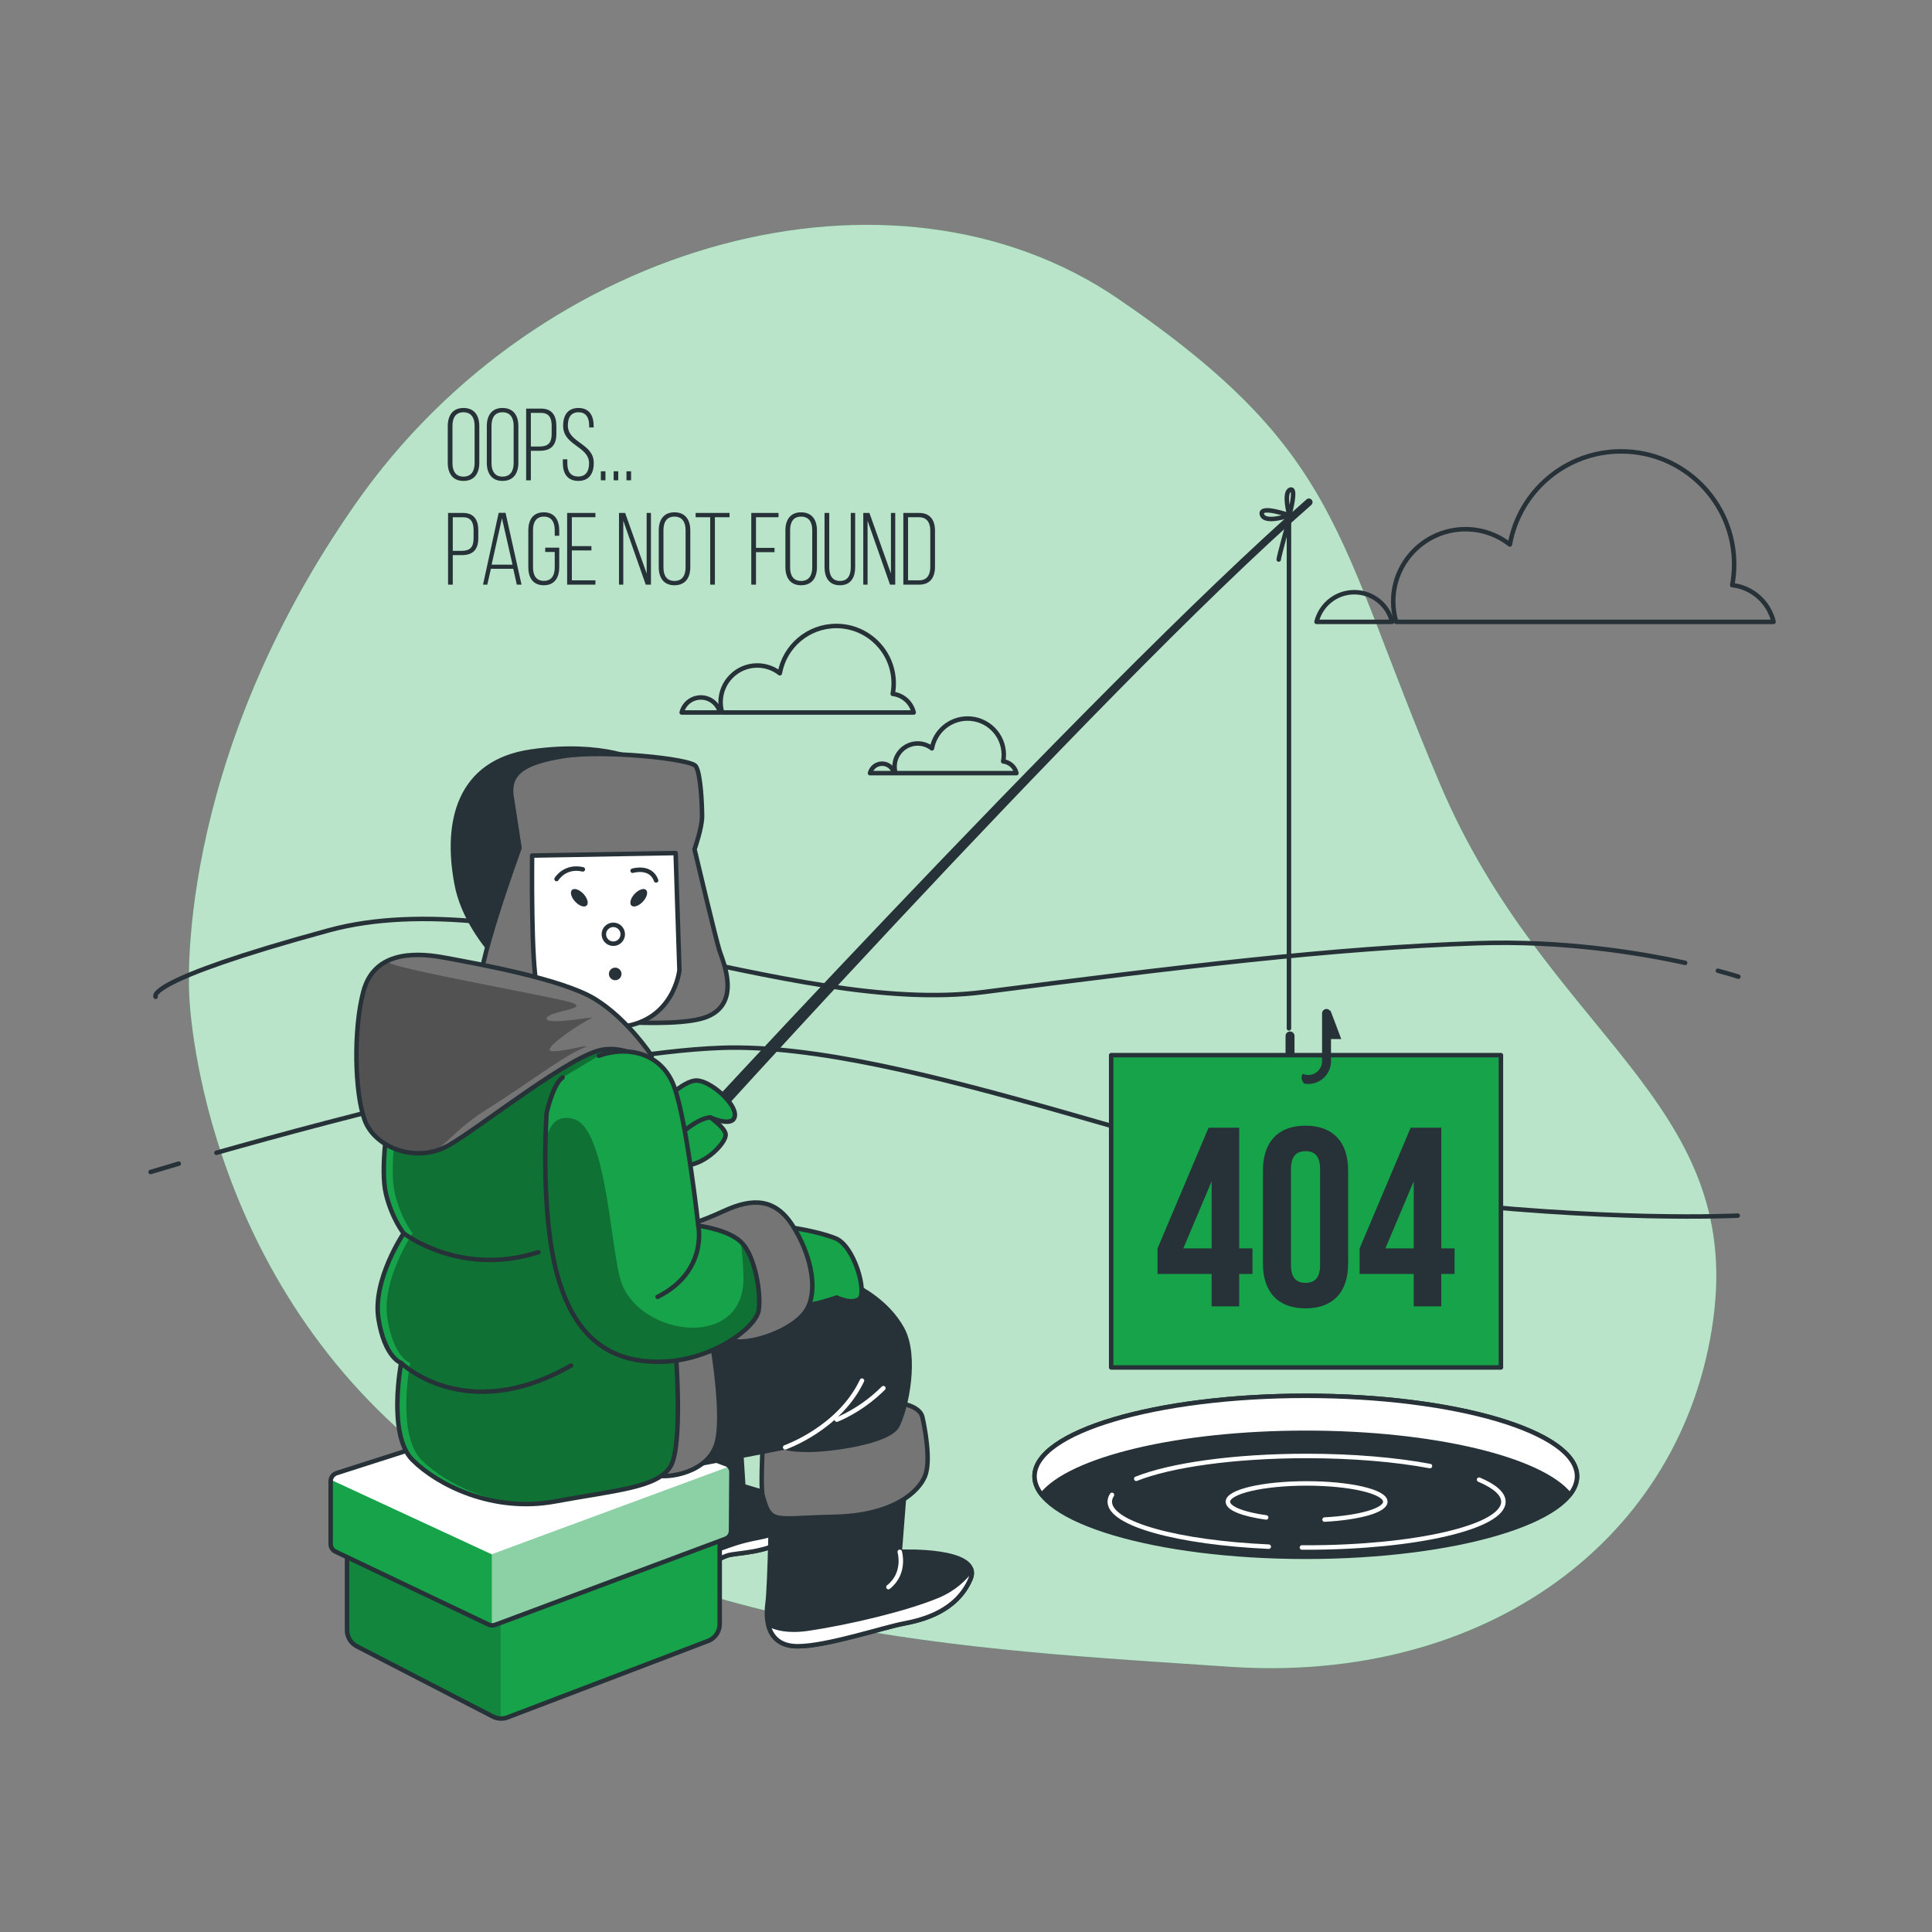 <?xml version="1.0" encoding="utf-8"?>
<!-- Generator: Adobe Illustrator 27.5.0, SVG Export Plug-In . SVG Version: 6.00 Build 0)  -->
<svg version="1.1" xmlns="http://www.w3.org/2000/svg" xmlns:xlink="http://www.w3.org/1999/xlink" x="0px" y="0px"
	 viewBox="0 0 500 500" style="enable-background:new 0 0 500 500;" xml:space="preserve">
<rect x="0" y="0" width="500" height="500" fill="#808080" stroke="none"/>
<g id="Background_Simple">
	<g>
		<path style="fill:#16a34a;" d="M49,257.961c0,0,2.289,70.947,61.513,118.234c59.225,47.287,141.291,50.674,207.728,55.166
			c66.437,4.492,117.467-33.118,125.158-89.971c7.691-56.852-43.075-73.542-70.619-138.258
			c-27.544-64.717-25.093-85.989-83.373-125.793c-58.28-39.803-149.449-15.362-197.249,52.827C44.358,198.356,49,257.961,49,257.961
			z"/>
		<path style="opacity:0.7;fill:#FFFFFF;" d="M49,257.961c0,0,2.289,70.947,61.513,118.234
			c59.225,47.287,141.291,50.674,207.728,55.166c66.437,4.492,117.467-33.118,125.158-89.971
			c7.691-56.852-43.075-73.542-70.619-138.258c-27.544-64.717-25.093-85.989-83.373-125.793
			c-58.28-39.803-149.449-15.362-197.249,52.827C44.358,198.356,49,257.961,49,257.961z"/>
	</g>
</g>
<g id="Hole">
	<g>
		<g>
			
				<ellipse style="fill:#263238;stroke:#263238;stroke-width:1.16;stroke-linecap:round;stroke-linejoin:round;stroke-miterlimit:10;" cx="337.937" cy="382.062" rx="70.2" ry="20.831"/>
			
				<path style="fill:#FFFFFF;stroke:#263238;stroke-width:1.16;stroke-linecap:round;stroke-linejoin:round;stroke-miterlimit:10;" d="
				M337.937,370.814c33.211,0,61.016,6.846,68.313,16.04c1.221-1.539,1.887-3.142,1.887-4.791c0-11.505-31.43-20.831-70.2-20.831
				s-70.2,9.326-70.2,20.831c0,1.65,0.666,3.252,1.887,4.791C276.921,377.659,304.726,370.814,337.937,370.814z"/>
		</g>
		<g>
			
				<path style="fill:none;stroke:#FFFFFF;stroke-width:1.16;stroke-linecap:round;stroke-linejoin:round;stroke-miterlimit:10;" d="
				M328.355,400.275c-23.447-1.062-41.145-5.864-41.145-11.628c0-0.604,0.194-1.197,0.569-1.776"/>
			
				<path style="fill:none;stroke:#FFFFFF;stroke-width:1.16;stroke-linecap:round;stroke-linejoin:round;stroke-miterlimit:10;" d="
				M382.777,382.935c4.016,1.694,6.302,3.641,6.302,5.712c0,6.543-22.804,11.846-50.935,11.846c-0.405,0-0.808-0.001-1.211-0.003"/>
			
				<path style="fill:none;stroke:#FFFFFF;stroke-width:1.16;stroke-linecap:round;stroke-linejoin:round;stroke-miterlimit:10;" d="
				M294.065,382.708c8.817-3.532,25.256-5.907,44.08-5.907c12.089,0,23.195,0.979,31.929,2.616"/>
			
				<path style="fill:none;stroke:#FFFFFF;stroke-width:1.16;stroke-linecap:round;stroke-linejoin:round;stroke-miterlimit:10;" d="
				M327.685,392.715c-5.939-0.828-9.914-2.34-9.914-4.067c0-2.617,9.122-4.738,20.374-4.738c11.252,0,20.374,2.121,20.374,4.738
				c0,2.245-6.71,4.125-15.72,4.615"/>
		</g>
	</g>
</g>
<g id="Landscape">
	<g>
		
			<path style="fill:none;stroke:#263238;stroke-width:1.16;stroke-linecap:round;stroke-linejoin:round;stroke-miterlimit:10;" d="
			M56.015,298.34c30.613-8.694,95.035-25.866,130.587-27.158c47.761-1.737,128.521,32.999,178.888,39.077s84.233,4.342,84.233,4.342
			"/>
		
			<path style="fill:none;stroke:#263238;stroke-width:1.16;stroke-linecap:round;stroke-linejoin:round;stroke-miterlimit:10;" d="
			M38.976,303.311c0,0,2.646-0.805,7.283-2.161"/>
		
			<path style="fill:none;stroke:#263238;stroke-width:1.16;stroke-linecap:round;stroke-linejoin:round;stroke-miterlimit:10;" d="
			M436.119,249.187c-12.327-2.7-31.806-5.823-53.765-5.087c-37.358,1.251-77.746,6.197-127.764,12.639
			c-50.018,6.442-121.17-29.162-169.568-15.954c-48.398,13.208-44.744,17.192-44.744,17.192"/>
		
			<path style="fill:none;stroke:#263238;stroke-width:1.16;stroke-linecap:round;stroke-linejoin:round;stroke-miterlimit:10;" d="
			M449.891,252.764c0,0-1.886-0.62-5.299-1.53"/>
	</g>
</g>
<g id="Clouds">
	<g>
		<g>
			
				<path style="fill:none;stroke:#263238;stroke-width:1.16;stroke-linecap:round;stroke-linejoin:round;stroke-miterlimit:10;" d="
				M360.261,160.936c-1.077-4.402-5.037-7.673-9.771-7.673c-4.734,0-8.694,3.271-9.771,7.673H360.261z"/>
			
				<path style="fill:none;stroke:#263238;stroke-width:1.16;stroke-linecap:round;stroke-linejoin:round;stroke-miterlimit:10;" d="
				M459,160.936c-1.195-5.047-5.448-8.909-10.701-9.505c0.322-1.739,0.499-3.529,0.499-5.361c0-16.156-13.097-29.253-29.252-29.253
				c-14.399,0-26.36,10.407-28.792,24.108c-3.172-2.477-7.153-3.967-11.49-3.967c-10.329,0-18.702,8.373-18.702,18.702
				c0,1.834,0.275,3.601,0.767,5.275H459z"/>
		</g>
		<g>
			
				<path style="fill:none;stroke:#263238;stroke-width:1.16;stroke-linecap:round;stroke-linejoin:round;stroke-miterlimit:10;" d="
				M186.34,184.398c-0.547-2.235-2.557-3.895-4.96-3.895c-2.403,0-4.413,1.66-4.96,3.895H186.34z"/>
			
				<path style="fill:none;stroke:#263238;stroke-width:1.16;stroke-linecap:round;stroke-linejoin:round;stroke-miterlimit:10;" d="
				M236.463,184.398c-0.607-2.562-2.765-4.522-5.432-4.825c0.164-0.883,0.253-1.792,0.253-2.722c0-8.201-6.648-14.85-14.85-14.85
				c-7.31,0-13.381,5.283-14.616,12.238c-1.61-1.257-3.631-2.014-5.833-2.014c-5.243,0-9.494,4.251-9.494,9.494
				c0,0.931,0.14,1.828,0.389,2.678H236.463z"/>
		</g>
		<g>
			
				<path style="fill:none;stroke:#263238;stroke-width:1.16;stroke-linecap:round;stroke-linejoin:round;stroke-miterlimit:10;" d="
				M231.417,200.092c-0.345-1.41-1.614-2.458-3.131-2.458c-1.517,0-2.786,1.048-3.131,2.458H231.417z"/>
			
				<path style="fill:none;stroke:#263238;stroke-width:1.16;stroke-linecap:round;stroke-linejoin:round;stroke-miterlimit:10;" d="
				M263.053,200.092c-0.383-1.617-1.746-2.854-3.429-3.045c0.103-0.557,0.16-1.131,0.16-1.718c0-5.176-4.196-9.373-9.373-9.373
				c-4.613,0-8.446,3.334-9.225,7.724c-1.016-0.794-2.292-1.271-3.681-1.271c-3.309,0-5.992,2.683-5.992,5.992
				c0,0.587,0.088,1.154,0.246,1.69H263.053z"/>
		</g>
	</g>
</g>
<g id="Character">
	<g>
		<g>
			<path style="fill:#263238;" d="M164.064,312.098c-0.319,0-0.642-0.083-0.938-0.256c-0.894-0.528-1.198-1.692-0.679-2.602
				c0.476-0.834,120.689-131.925,175.693-179.998c0.392-0.342,0.983-0.296,1.319,0.102c0.337,0.398,0.292,0.999-0.1,1.342
				c-54.766,47.866-173.202,179.637-173.675,180.466C165.338,311.759,164.71,312.098,164.064,312.098z"/>
			<g>
				
					<path style="fill:#16a34a;stroke:#263238;stroke-width:1.16;stroke-linecap:round;stroke-linejoin:round;stroke-miterlimit:10;" d="
					M170.698,285.997c0,0,5.962-6.359,9.539-6.359c3.577,0,10.334,5.962,9.936,9.141c-0.397,3.18-6.359,0.397-6.359,0.397
					s-5.564,7.552-11.129,6.359C167.121,294.344,170.698,285.997,170.698,285.997z"/>
				
					<path style="fill:#16a34a;stroke:#263238;stroke-width:1.16;stroke-linecap:round;stroke-linejoin:round;stroke-miterlimit:10;" d="
					M183.814,289.177c0,0,3.648,2.522,3.972,4.303c0.324,1.781-4.047,6.799-8.903,7.932c-4.856,1.133-7.446-1.619-5.989-4.209
					C174.351,294.613,180.166,289.407,183.814,289.177z"/>
			</g>
		</g>
		
			<path style="fill:none;stroke:#263238;stroke-width:1.16;stroke-linecap:round;stroke-linejoin:round;stroke-miterlimit:10;" d="
			M333.583,266.142V134.601c0,0-2.653,9.522-2.653,10.209"/>
		<g>
			
				<rect x="287.569" y="273.076" style="fill:#16a34a;stroke:#263238;stroke-width:1.16;stroke-linecap:round;stroke-linejoin:round;stroke-miterlimit:10;" width="100.868" height="80.82"/>
		</g>
		<g>
			<path style="fill:#263238;" d="M335.017,272.731v-4.624c0-0.641-0.519-1.16-1.16-1.16c-0.641,0-1.16,0.519-1.16,1.16v4.624
				H335.017z"/>
			<path style="fill:#263238;" d="M344.311,261.474l-0.019,0.231c-0.201-0.344-0.559-0.587-0.987-0.587
				c-0.641,0-1.16,0.519-1.16,1.16v12.363c0,1.965-1.598,3.565-3.564,3.565c-0.505,0-0.985-0.109-1.421-0.299
				c-0.31,0.449-0.615,1.315,0.298,2.506c0.364,0.071,0.738,0.113,1.122,0.113c3.244,0,5.883-2.639,5.883-5.885v-5.729h2.66
				L344.311,261.474z"/>
		</g>
		
			<path style="fill:none;stroke:#263238;stroke-width:1.16;stroke-linecap:round;stroke-linejoin:round;stroke-miterlimit:10;" d="
			M333.677,133.367c0,0,2.06-7.324,0.229-6.637C332.075,127.416,333.677,133.367,333.677,133.367z"/>
		
			<path style="fill:none;stroke:#263238;stroke-width:1.16;stroke-linecap:round;stroke-linejoin:round;stroke-miterlimit:10;" d="
			M333.677,133.367c0,0-7.782-2.746-7.095-0.229C327.269,135.655,333.677,133.367,333.677,133.367z"/>
	</g>
	<g>
		<g>
			
				<path style="fill:#263238;stroke:#263238;stroke-width:1.16;stroke-linecap:round;stroke-linejoin:round;stroke-miterlimit:10;" d="
				M165.947,197.18c0,0-9.601-5.377-28.419-2.688c-18.818,2.688-22.41,18.214-19.338,34.344
				c3.072,16.13,20.874,29.791,23.562,28.639c2.688-1.152-0.768-37.253,5.377-44.165c6.145-6.913,26.115-5.761,27.267-11.137
				C175.549,196.796,165.947,197.18,165.947,197.18z"/>
			
				<path style="fill:#757575;stroke:#263238;stroke-width:1.16;stroke-linecap:round;stroke-linejoin:round;stroke-miterlimit:10;" d="
				M132.494,206.76l1.955,12.708c0,0-12.056,32.91-10.101,37.472c1.955,4.562,20.202,6.191,20.202,6.191s29.651,3.584,38.449,0
				c8.798-3.584,4.236-14.011,3.258-16.944c-0.977-2.932-6.517-26.393-6.517-26.393s1.955-5.539,1.955-8.472
				c0-2.932-0.326-11.079-1.629-13.034c-1.303-1.955-24.112-4.236-34.213-2.607C135.753,197.31,131.191,199.917,132.494,206.76z"/>
			<g>
				
					<path style="fill:#FFFFFF;stroke:#263238;stroke-width:1.16;stroke-linecap:round;stroke-linejoin:round;stroke-miterlimit:10;" d="
					M137.708,221.423c0,0-0.326,28.348,1.303,33.887c1.629,5.539,8.146,12.056,21.831,10.427
					c13.685-1.629,14.989-14.663,14.989-14.663l-0.978-30.303L137.708,221.423z"/>
				<circle style="fill:none;stroke:#263238;stroke-width:1.16;stroke-miterlimit:10;" cx="158.724" cy="241.788" r="2.444"/>
				<path style="fill:#263238;" d="M160.842,252.052c0,0.9-0.729,1.629-1.629,1.629c-0.9,0-1.629-0.729-1.629-1.629
					c0-0.9,0.73-1.629,1.629-1.629C160.113,250.422,160.842,251.152,160.842,252.052z"/>
				<path style="fill:#263238;" d="M151,231.339c1.043,1.119,1.407,2.474,0.815,3.026c-0.593,0.552-1.918,0.092-2.961-1.027
					c-1.042-1.119-1.407-2.474-0.815-3.026C148.632,229.76,149.957,230.22,151,231.339z"/>
				<path style="fill:#263238;" d="M164.236,231.339c-1.043,1.119-1.407,2.474-0.815,3.026c0.593,0.552,1.918,0.092,2.961-1.027
					c1.042-1.119,1.407-2.474,0.815-3.026S165.278,230.22,164.236,231.339z"/>
				
					<path style="fill:none;stroke:#263238;stroke-width:1.16;stroke-linecap:round;stroke-linejoin:round;stroke-miterlimit:10;" d="
					M144.039,227.494c0,0,2.147-3.578,6.799-2.505"/>
				
					<path style="fill:none;stroke:#263238;stroke-width:1.16;stroke-linecap:round;stroke-linejoin:round;stroke-miterlimit:10;" d="
					M163.719,225.347c0,0,4.652-1.431,6.083,2.505"/>
			</g>
		</g>
		<g>
			
				<path style="fill:#263238;stroke:#263238;stroke-width:1.16;stroke-linecap:round;stroke-linejoin:round;stroke-miterlimit:10;" d="
				M179.411,407.181c0,0,5.124-3.074,7.96-4.282c0.301-0.128,0.577-0.236,0.817-0.316c2.508-0.836,9.614-0.418,16.302-4.598
				c6.688-4.18,3.344-9.196-1.672-10.45c-5.016-1.254-10.45-2.926-10.45-2.926l-1.254-19.646c0,0-15.048,4.18-20.064,6.27
				c-5.016,2.09-2.09,31.767-1.672,34.276C169.797,408.017,169.797,409.689,179.411,407.181z"/>
			
				<path style="fill:#FFFFFF;stroke:#263238;stroke-width:1.16;stroke-linecap:round;stroke-linejoin:round;stroke-miterlimit:10;" d="
				M196.131,397.985c-8.778,1.672-8.778,3.344-18.392,5.016c-4.081,0.71-6.796,0.815-8.581,0.703
				c0.095,0.887,0.174,1.524,0.221,1.805c0.418,2.508,0.418,4.18,10.032,1.672c0,0,5.124-3.074,7.96-4.282
				c0.301-0.128,0.577-0.236,0.817-0.316c2.508-0.836,9.614-0.418,16.302-4.598c2.143-1.339,3.246-2.763,3.604-4.123
				C204.985,395.36,200.675,397.119,196.131,397.985z"/>
		</g>
		<g>
			<g>
				
					<path style="fill:#263238;stroke:#263238;stroke-width:1.16;stroke-linecap:round;stroke-linejoin:round;stroke-miterlimit:10;" d="
					M199.617,387.276c0,0-0.326,22.809-0.977,27.696c-0.652,4.888,0.326,11.079,7.82,11.079c7.494,0,22.157-4.887,27.371-5.865
					c5.213-0.978,13.685-3.258,17.27-11.405c3.584-8.146-18.247-7.168-18.247-7.168l1.303-16.618
					C234.157,384.995,211.674,389.557,199.617,387.276z"/>
				
					<path style="fill:#FFFFFF;stroke:#263238;stroke-width:1.16;stroke-linecap:round;stroke-linejoin:round;stroke-miterlimit:10;" d="
					M251.1,408.781c0.431-0.978,0.487-1.822,0.266-2.554c-1.626,2.231-4.366,4.969-8.738,6.79
					c-7.82,3.259-22.483,6.843-33.562,8.472c-5.064,0.744-8.275-0.08-10.285-1.191c0.716,3.155,2.827,5.752,7.678,5.752
					c7.494,0,22.157-4.888,27.371-5.865C239.044,419.208,247.516,416.927,251.1,408.781z"/>
				
					<path style="fill:none;stroke:#FFFFFF;stroke-width:1.16;stroke-linecap:round;stroke-linejoin:round;stroke-miterlimit:10;" d="
					M232.853,401.613c0,0,1.629,5.539-2.933,9.124"/>
			</g>
			
				<path style="fill:#757575;stroke:#263238;stroke-width:1.16;stroke-linecap:round;stroke-linejoin:round;stroke-miterlimit:10;" d="
				M197.337,375.22c0,0-0.503,9.912,0.048,11.898c2.09,7.524,2.751,5.76,18.392,5.434c15.64-0.326,21.965-6.579,23.594-10.489
				c1.629-3.91,0-12.382-0.652-15.315c-0.652-2.932-5.865-3.91-7.82-3.584C228.943,363.489,198.314,371.961,197.337,375.22z"/>
		</g>
		<g>
			<g>
				<defs>
					<path id="XMLID_1_" d="M89.809,399.983v21.901c0,1.759,0.981,3.37,2.544,4.177l35.196,18.175
						c1.272,0.657,2.773,0.698,4.08,0.113l51.852-19.764c1.69-0.758,2.778-2.437,2.778-4.289v-26.503l-59.303,17.921L89.809,399.983
						z"/>
				</defs>
				<use xlink:href="#XMLID_1_"  style="overflow:visible;fill:#16a34a;"/>
				<clipPath id="XMLID_00000033368323019865371410000012050761782143841973_">
					<use xlink:href="#XMLID_1_"  style="overflow:visible;"/>
				</clipPath>
				<path id="XMLID_2_" style="opacity:0.18;clip-path:url(#XMLID_00000033368323019865371410000012050761782143841973_);" d="
					M129.562,410.926l-2.607,0.788l-37.146-11.73v21.901c0,1.759,0.981,3.37,2.544,4.177l35.196,18.175
					c0.632,0.326,1.32,0.499,2.013,0.52V410.926z"/>
				
					<use xlink:href="#XMLID_1_"  style="overflow:visible;fill:none;stroke:#263238;stroke-width:1.16;stroke-linecap:round;stroke-linejoin:round;stroke-miterlimit:10;"/>
			</g>
			<g>
				<defs>
					<path id="XMLID_3_" d="M143.985,363.019l-56.878,18.226c-0.913,0.293-1.533,1.142-1.533,2.101v16.222
						c0,0.851,0.489,1.626,1.257,1.992l39.605,18.874c0.54,0.257,1.161,0.284,1.722,0.075l59.599-22.271
						c0.863-0.322,1.434-1.146,1.434-2.067l0.105-15.212c0-1.037-0.722-1.934-1.735-2.156l-42.431-15.839
						C144.751,362.881,144.355,362.9,143.985,363.019z"/>
				</defs>
				<use xlink:href="#XMLID_3_"  style="overflow:visible;fill:#FFFFFF;"/>
				<clipPath id="XMLID_00000040546918355765949780000005844914720822673803_">
					<use xlink:href="#XMLID_3_"  style="overflow:visible;"/>
				</clipPath>
				<path style="clip-path:url(#XMLID_00000040546918355765949780000005844914720822673803_);fill:#16a34a;" d="M126.416,420.425
					l0.02,0.009c0.54,0.257,1.161,0.284,1.722,0.075l59.599-22.271c0.863-0.322,1.434-1.146,1.434-2.067l0.105-15.212
					c0-0.534-0.194-1.029-0.518-1.416l-61.497,22.721L126.416,420.425z"/>
				<path style="opacity:0.5;clip-path:url(#XMLID_00000040546918355765949780000005844914720822673803_);fill:#FFFFFF;" d="
					M126.416,420.425l0.02,0.009c0.54,0.257,1.161,0.284,1.722,0.075l59.599-22.271c0.863-0.322,1.434-1.146,1.434-2.067
					l0.105-15.212c0-0.534-0.194-1.029-0.518-1.416l-61.497,22.721L126.416,420.425z"/>
				<path style="clip-path:url(#XMLID_00000040546918355765949780000005844914720822673803_);fill:#16a34a;" d="M85.573,383.346
					v16.222c0,0.851,0.489,1.626,1.257,1.992l39.605,18.874c0.268,0.127,0.555,0.198,0.845,0.211v-18.382l-41.647-19.293
					C85.611,383.096,85.573,383.216,85.573,383.346z"/>
				
					<use xlink:href="#XMLID_3_"  style="overflow:visible;fill:none;stroke:#263238;stroke-width:1.16;stroke-linecap:round;stroke-linejoin:round;stroke-miterlimit:10;"/>
			</g>
		</g>
		<g>
			
				<path style="fill:#263238;stroke:#263238;stroke-width:1.16;stroke-linecap:round;stroke-linejoin:round;stroke-miterlimit:10;" d="
				M222.1,333.186c0,0,7.494,3.584,11.405,10.753c3.91,7.168,0.977,20.854-1.303,25.09c-2.281,4.236-17.595,6.191-22.809,6.191
				c-5.214,0-6.191-0.652-6.191-0.652s-16.618,3.258-27.045,5.213c-10.427,1.955-7.82-22.483-4.562-33.562
				c3.258-11.079,21.505-16.618,29-16.618C208.089,329.602,222.1,333.186,222.1,333.186z"/>
			
				<path style="fill:none;stroke:#FFFFFF;stroke-width:1.16;stroke-linecap:round;stroke-linejoin:round;stroke-miterlimit:10;" d="
				M203.202,374.568c0,0,14.011-4.888,19.876-17.27"/>
			
				<path style="fill:none;stroke:#FFFFFF;stroke-width:1.16;stroke-linecap:round;stroke-linejoin:round;stroke-miterlimit:10;" d="
				M216.561,367.399c0,0,6.191-2.281,12.056-8.146"/>
		</g>
		
			<path style="fill:#757575;stroke:#263238;stroke-width:1.16;stroke-linecap:round;stroke-linejoin:round;stroke-miterlimit:10;" d="
			M183.651,343.939c0,0,3.91,20.528,1.955,29c-1.955,8.472-13.359,9.775-15.966,8.798c-2.607-0.977-1.303-21.18-1.303-31.281
			C168.337,340.354,178.438,341.006,183.651,343.939z"/>
		<g>
			<g>
				<defs>
					<path id="XMLID_6_" d="M100.562,289.197c0,0-2.281,13.359-0.652,19.876c1.629,6.517,4.562,10.101,4.562,10.101
						s-8.146,12.056-6.517,22.157c1.629,10.101,5.865,11.404,5.865,11.404s-3.584,18.573,2.933,25.09
						c6.517,6.517,20.854,13.685,36.82,10.753s26.719-3.584,29.977-9.124c3.258-5.539,1.303-29.977,1.303-29.977
						s-0.652-27.045-1.303-43.663c-0.652-16.618-2.933-29.978-10.753-36.494c-7.82-6.517-42.359,3.584-52.786,10.427
						C99.584,286.591,100.562,289.197,100.562,289.197z"/>
				</defs>
				<use xlink:href="#XMLID_6_"  style="overflow:visible;fill:#16a34a;"/>
				<clipPath id="XMLID_00000094606024904394851190000012372318029300219549_">
					<use xlink:href="#XMLID_6_"  style="overflow:visible;"/>
				</clipPath>
				<path style="opacity:0.3;clip-path:url(#XMLID_00000094606024904394851190000012372318029300219549_);" d="M102.882,289.197
					c0,0-2.281,13.359-0.652,19.876c1.629,6.517,4.562,10.101,4.562,10.101s-8.146,12.056-6.517,22.157
					c1.629,10.101,5.865,11.404,5.865,11.404s-3.584,18.573,2.933,25.09c6.517,6.517,20.854,13.685,36.82,10.753
					c15.966-2.932,26.719-3.584,29.977-9.124c3.258-5.539,1.303-29.977,1.303-29.977s-0.652-27.045-1.303-43.663
					c-0.652-16.618-2.933-29.978-10.753-36.494c-7.82-6.517-42.359,3.584-52.786,10.427
					C101.904,286.591,102.882,289.197,102.882,289.197z"/>
				
					<use xlink:href="#XMLID_6_"  style="overflow:visible;fill:none;stroke:#263238;stroke-width:1.16;stroke-linecap:round;stroke-linejoin:round;stroke-miterlimit:10;"/>
			</g>
			
				<path style="fill:none;stroke:#263238;stroke-width:1.16;stroke-linecap:round;stroke-linejoin:round;stroke-miterlimit:10;" d="
				M104.472,319.175c0,0,14.663,11.404,34.865,4.888"/>
			
				<path style="fill:none;stroke:#263238;stroke-width:1.16;stroke-linecap:round;stroke-linejoin:round;stroke-miterlimit:10;" d="
				M103.82,352.737c0,0,16.618,16.292,43.989,0.652"/>
		</g>
		<g>
			<defs>
				<path id="XMLID_4_" d="M168.663,273.231c0,0-6.191-9.449-14.663-14.663c-8.472-5.214-30.303-9.124-39.101-10.753
					c-8.798-1.629-18.247-0.978-20.854,8.798c-2.607,9.775-2.281,26.067,0.326,33.236c2.607,7.168,13.36,11.404,21.831,6.517
					c8.472-4.888,31.932-23.786,40.078-24.764C164.427,270.625,168.011,276.815,168.663,273.231z"/>
			</defs>
			<use xlink:href="#XMLID_4_"  style="overflow:visible;fill:#757575;"/>
			<clipPath id="XMLID_00000068646837548575592170000005911802478665524886_">
				<use xlink:href="#XMLID_4_"  style="overflow:visible;"/>
			</clipPath>
			<path style="opacity:0.3;clip-path:url(#XMLID_00000068646837548575592170000005911802478665524886_);" d="M150.581,271.39
				c4.969-2.07-7.454,1.656-8.282,0.414c-0.828-1.242,8.696-7.454,10.767-8.282c2.071-0.828-12.009,2.07-11.595,0
				c0.414-2.071,13.666-2.485,4.555-4.555c-9.11-2.071-38.926-7.454-44.724-9.525c-0.58-0.207-0.983-0.418-1.252-0.631
				c-2.782,1.424-4.954,3.863-6.005,7.802c-2.607,9.775-2.281,26.067,0.326,33.236c2.269,6.239,10.707,10.25,18.443,7.965
				c3.584-2.902,6.9-6.743,12.506-10.273C136.501,280.501,145.611,273.461,150.581,271.39z"/>
			
				<use xlink:href="#XMLID_4_"  style="overflow:visible;fill:none;stroke:#263238;stroke-width:1.16;stroke-linecap:round;stroke-linejoin:round;stroke-miterlimit:10;"/>
		</g>
		<g>
			<g>
				
					<path style="fill:#16a34a;stroke:#263238;stroke-width:1.16;stroke-linecap:round;stroke-linejoin:round;stroke-miterlimit:10;" d="
					M203.853,317.546c0,0,7.494,0.978,12.382,2.933c4.888,1.955,8.146,14.011,6.191,15.64c-1.955,1.629-5.865-0.326-5.865-0.326
					s-5.539,1.955-9.449,2.281C203.202,338.4,198.966,319.827,203.853,317.546z"/>
				
					<path style="fill:#757575;stroke:#263238;stroke-width:1.16;stroke-linecap:round;stroke-linejoin:round;stroke-miterlimit:10;" d="
					M179.089,316.568c0,0,1.303,0,8.472-3.259c7.168-3.258,13.034-3.258,17.595,3.91c4.562,7.169,6.517,15.966,3.91,21.18
					c-2.607,5.214-12.382,8.798-17.595,8.798c-5.214,0-5.865-6.843-5.865-6.843s-0.652-10.753-3.91-14.663
					C178.438,321.782,177.786,317.546,179.089,316.568z"/>
				<g>
					<defs>
						<path id="XMLID_5_" d="M154.977,273.231c7.169-2.607,16.292-0.977,19.55,8.146c3.258,9.124,6.191,35.842,6.191,35.842
							s8.146,0.978,11.405,4.562c3.258,3.584,4.887,12.708,4.236,17.27c-0.652,4.562-12.056,13.034-25.09,13.359
							c-13.034,0.326-22.483-5.865-27.045-22.483c-4.562-16.618-2.754-41.973-2.754-41.973s1.656-7.454,4.141-9.111"/>
					</defs>
					<use xlink:href="#XMLID_5_"  style="overflow:visible;fill:#16a34a;"/>
					<clipPath id="XMLID_00000088817943980446186370000010958296835846534018_">
						<use xlink:href="#XMLID_5_"  style="overflow:visible;"/>
					</clipPath>
					<path style="opacity:0.3;clip-path:url(#XMLID_00000088817943980446186370000010958296835846534018_);" d="M196.359,339.051
						c0.652-4.562-0.978-13.685-4.236-17.27c-0.131-0.144-0.281-0.276-0.426-0.411c0.271,1.852,0.571,4.708,0.709,8.824
						c0.643,19.127-26.081,15.928-31.472,2.072c-2.899-7.455-3.727-40.17-12.424-42.655c-5.013-1.432-6.721,2.501-7.271,6.091
						c-0.172,9.384,0.134,23.841,2.985,34.226c4.562,16.618,14.011,22.809,27.045,22.483
						C184.303,352.085,195.707,343.613,196.359,339.051z"/>
					
						<use xlink:href="#XMLID_5_"  style="overflow:visible;fill:none;stroke:#263238;stroke-width:1.16;stroke-linecap:round;stroke-linejoin:round;stroke-miterlimit:10;"/>
				</g>
			</g>
			
				<path style="fill:none;stroke:#263238;stroke-width:1.16;stroke-linecap:round;stroke-linejoin:round;stroke-miterlimit:10;" d="
				M180.719,317.22c0,0,2.54,11.872-10.54,18.412"/>
		</g>
	</g>
</g>
<g id="Text">
	<g>
		<g>
			<path style="fill:#263238;" d="M115.88,110.276c0-2.704,1.246-4.693,4.056-4.693c2.864,0,4.11,1.989,4.11,4.693v9.492
				c0,2.704-1.246,4.693-4.11,4.693c-2.81,0-4.056-1.988-4.056-4.693V110.276z M117.1,119.848c0,2.015,0.795,3.5,2.836,3.5
				c2.068,0,2.89-1.485,2.89-3.5v-9.651c0-2.015-0.821-3.5-2.89-3.5c-2.041,0-2.836,1.485-2.836,3.5V119.848z"/>
			<path style="fill:#263238;" d="M125.984,110.276c0-2.704,1.246-4.693,4.056-4.693c2.864,0,4.109,1.989,4.109,4.693v9.492
				c0,2.704-1.246,4.693-4.109,4.693c-2.81,0-4.056-1.988-4.056-4.693V110.276z M127.204,119.848c0,2.015,0.795,3.5,2.837,3.5
				c2.068,0,2.89-1.485,2.89-3.5v-9.651c0-2.015-0.821-3.5-2.89-3.5c-2.041,0-2.837,1.485-2.837,3.5V119.848z"/>
			<path style="fill:#263238;" d="M140.011,105.743c2.864,0,3.977,1.803,3.977,4.507v2.015c0,2.943-1.353,4.401-4.295,4.401h-2.306
				v7.636h-1.22v-18.559H140.011z M139.693,115.553c2.148,0,3.076-0.954,3.076-3.208v-2.174c0-2.015-0.689-3.314-2.757-3.314h-2.624
				v8.697H139.693z"/>
			<path style="fill:#263238;" d="M153.641,110.224v0.397h-1.167v-0.477c0-1.962-0.742-3.447-2.757-3.447
				c-2.015,0-2.757,1.458-2.757,3.42c0,4.507,6.708,4.587,6.708,9.704c0,2.678-1.167,4.64-4.004,4.64
				c-2.836,0-4.003-1.962-4.003-4.64v-0.955h1.167v1.034c0,1.989,0.768,3.42,2.81,3.42c2.041,0,2.81-1.432,2.81-3.42
				c0-4.454-6.708-4.534-6.708-9.704c0-2.784,1.22-4.587,3.951-4.614C152.502,105.583,153.641,107.545,153.641,110.224z"/>
			<path style="fill:#263238;" d="M156.693,121.968v2.333h-1.194v-2.333H156.693z"/>
			<path style="fill:#263238;" d="M160.008,121.968v2.333h-1.194v-2.333H160.008z"/>
			<path style="fill:#263238;" d="M163.323,121.968v2.333h-1.194v-2.333H163.323z"/>
		</g>
		<g>
			<path style="fill:#263238;" d="M119.804,132.746c2.863,0,3.977,1.803,3.977,4.507v2.015c0,2.943-1.353,4.401-4.296,4.401h-2.306
				v7.636h-1.22v-18.559H119.804z M119.486,142.556c2.148,0,3.076-0.954,3.076-3.208v-2.174c0-2.015-0.689-3.314-2.757-3.314h-2.625
				v8.697H119.486z"/>
			<path style="fill:#263238;" d="M127.044,147.196l-0.928,4.109h-1.113l4.056-18.586h1.777l4.136,18.586h-1.22l-0.928-4.109
				H127.044z M127.23,146.135h5.409l-2.731-12.01L127.23,146.135z"/>
			<path style="fill:#263238;" d="M144.732,137.28v1.378h-1.167V137.2c0-1.989-0.769-3.5-2.81-3.5s-2.81,1.512-2.81,3.5v9.651
				c0,1.988,0.769,3.473,2.81,3.473s2.81-1.485,2.81-3.473v-4.004H141.1v-1.113h3.633v5.037c0,2.678-1.167,4.693-4.004,4.693
				c-2.836,0-4.003-2.015-4.003-4.693v-9.492c0-2.678,1.167-4.693,4.003-4.693C143.566,132.587,144.732,134.602,144.732,137.28z"/>
			<path style="fill:#263238;" d="M153.059,141.336v1.114h-5.064v7.742h6.098v1.113h-7.318v-18.559h7.318v1.113h-6.098v7.477
				H153.059z"/>
			<path style="fill:#263238;" d="M161.307,151.305h-1.113v-18.559h1.591l5.568,15.669v-15.669h1.113v18.559h-1.352l-5.807-16.544
				V151.305z"/>
			<path style="fill:#263238;" d="M170.483,137.28c0-2.704,1.246-4.693,4.056-4.693c2.864,0,4.11,1.988,4.11,4.693v9.492
				c0,2.704-1.246,4.693-4.11,4.693c-2.81,0-4.056-1.988-4.056-4.693V137.28z M171.703,146.851c0,2.015,0.795,3.5,2.836,3.5
				c2.068,0,2.89-1.485,2.89-3.5V137.2c0-2.015-0.821-3.5-2.89-3.5c-2.041,0-2.836,1.485-2.836,3.5V146.851z"/>
			<path style="fill:#263238;" d="M183.794,151.305v-17.446h-3.764v-1.113h8.775v1.113h-3.791v17.446H183.794z"/>
			<path style="fill:#263238;" d="M200.447,141.787v1.114h-4.798v8.405h-1.22v-18.559h7.052v1.113h-5.832v7.927H200.447z"/>
			<path style="fill:#263238;" d="M203.26,137.28c0-2.704,1.246-4.693,4.056-4.693c2.864,0,4.11,1.988,4.11,4.693v9.492
				c0,2.704-1.246,4.693-4.11,4.693c-2.81,0-4.056-1.988-4.056-4.693V137.28z M204.48,146.851c0,2.015,0.795,3.5,2.836,3.5
				c2.068,0,2.89-1.485,2.89-3.5V137.2c0-2.015-0.821-3.5-2.89-3.5c-2.041,0-2.836,1.485-2.836,3.5V146.851z"/>
			<path style="fill:#263238;" d="M214.61,146.825c0,1.988,0.744,3.526,2.785,3.526c2.041,0,2.783-1.538,2.783-3.526v-14.079h1.141
				v14.026c0,2.651-1.113,4.693-3.951,4.693c-2.837,0-3.978-2.042-3.978-4.693v-14.026h1.22V146.825z"/>
			<path style="fill:#263238;" d="M224.528,151.305h-1.113v-18.559h1.591l5.567,15.669v-15.669h1.114v18.559h-1.352l-5.807-16.544
				V151.305z"/>
			<path style="fill:#263238;" d="M237.867,132.746c2.864,0,4.11,1.882,4.11,4.614v9.333c0,2.73-1.246,4.613-4.11,4.613h-4.084
				v-18.559H237.867z M237.84,150.192c2.068,0,2.917-1.405,2.917-3.447v-9.439c0-2.042-0.875-3.447-2.917-3.447h-2.836v16.332
				H237.84z"/>
		</g>
	</g>
	<g>
		<path style="fill:#263238;" d="M299.571,323.086l13.208-31.235h7.924v31.235h3.434v6.603h-3.434v8.387h-7.132v-8.387h-14V323.086z
			 M313.57,323.086v-17.367l-7.33,17.367H313.57z"/>
		<path style="fill:#263238;" d="M326.844,302.945c0-7.396,3.897-11.622,11.029-11.622c7.132,0,11.027,4.226,11.027,11.622v24.037
			c0,7.396-3.896,11.622-11.027,11.622c-7.132,0-11.029-4.226-11.029-11.622V302.945z M334.108,327.444
			c0,3.302,1.452,4.557,3.764,4.557c2.311,0,3.764-1.255,3.764-4.557v-24.961c0-3.302-1.453-4.557-3.764-4.557
			c-2.312,0-3.764,1.255-3.764,4.557V327.444z"/>
		<path style="fill:#263238;" d="M351.87,323.086l13.208-31.235h7.924v31.235h3.434v6.603h-3.434v8.387h-7.132v-8.387h-14V323.086z
			 M365.87,323.086v-17.367l-7.33,17.367H365.87z"/>
	</g>
</g>
</svg>
